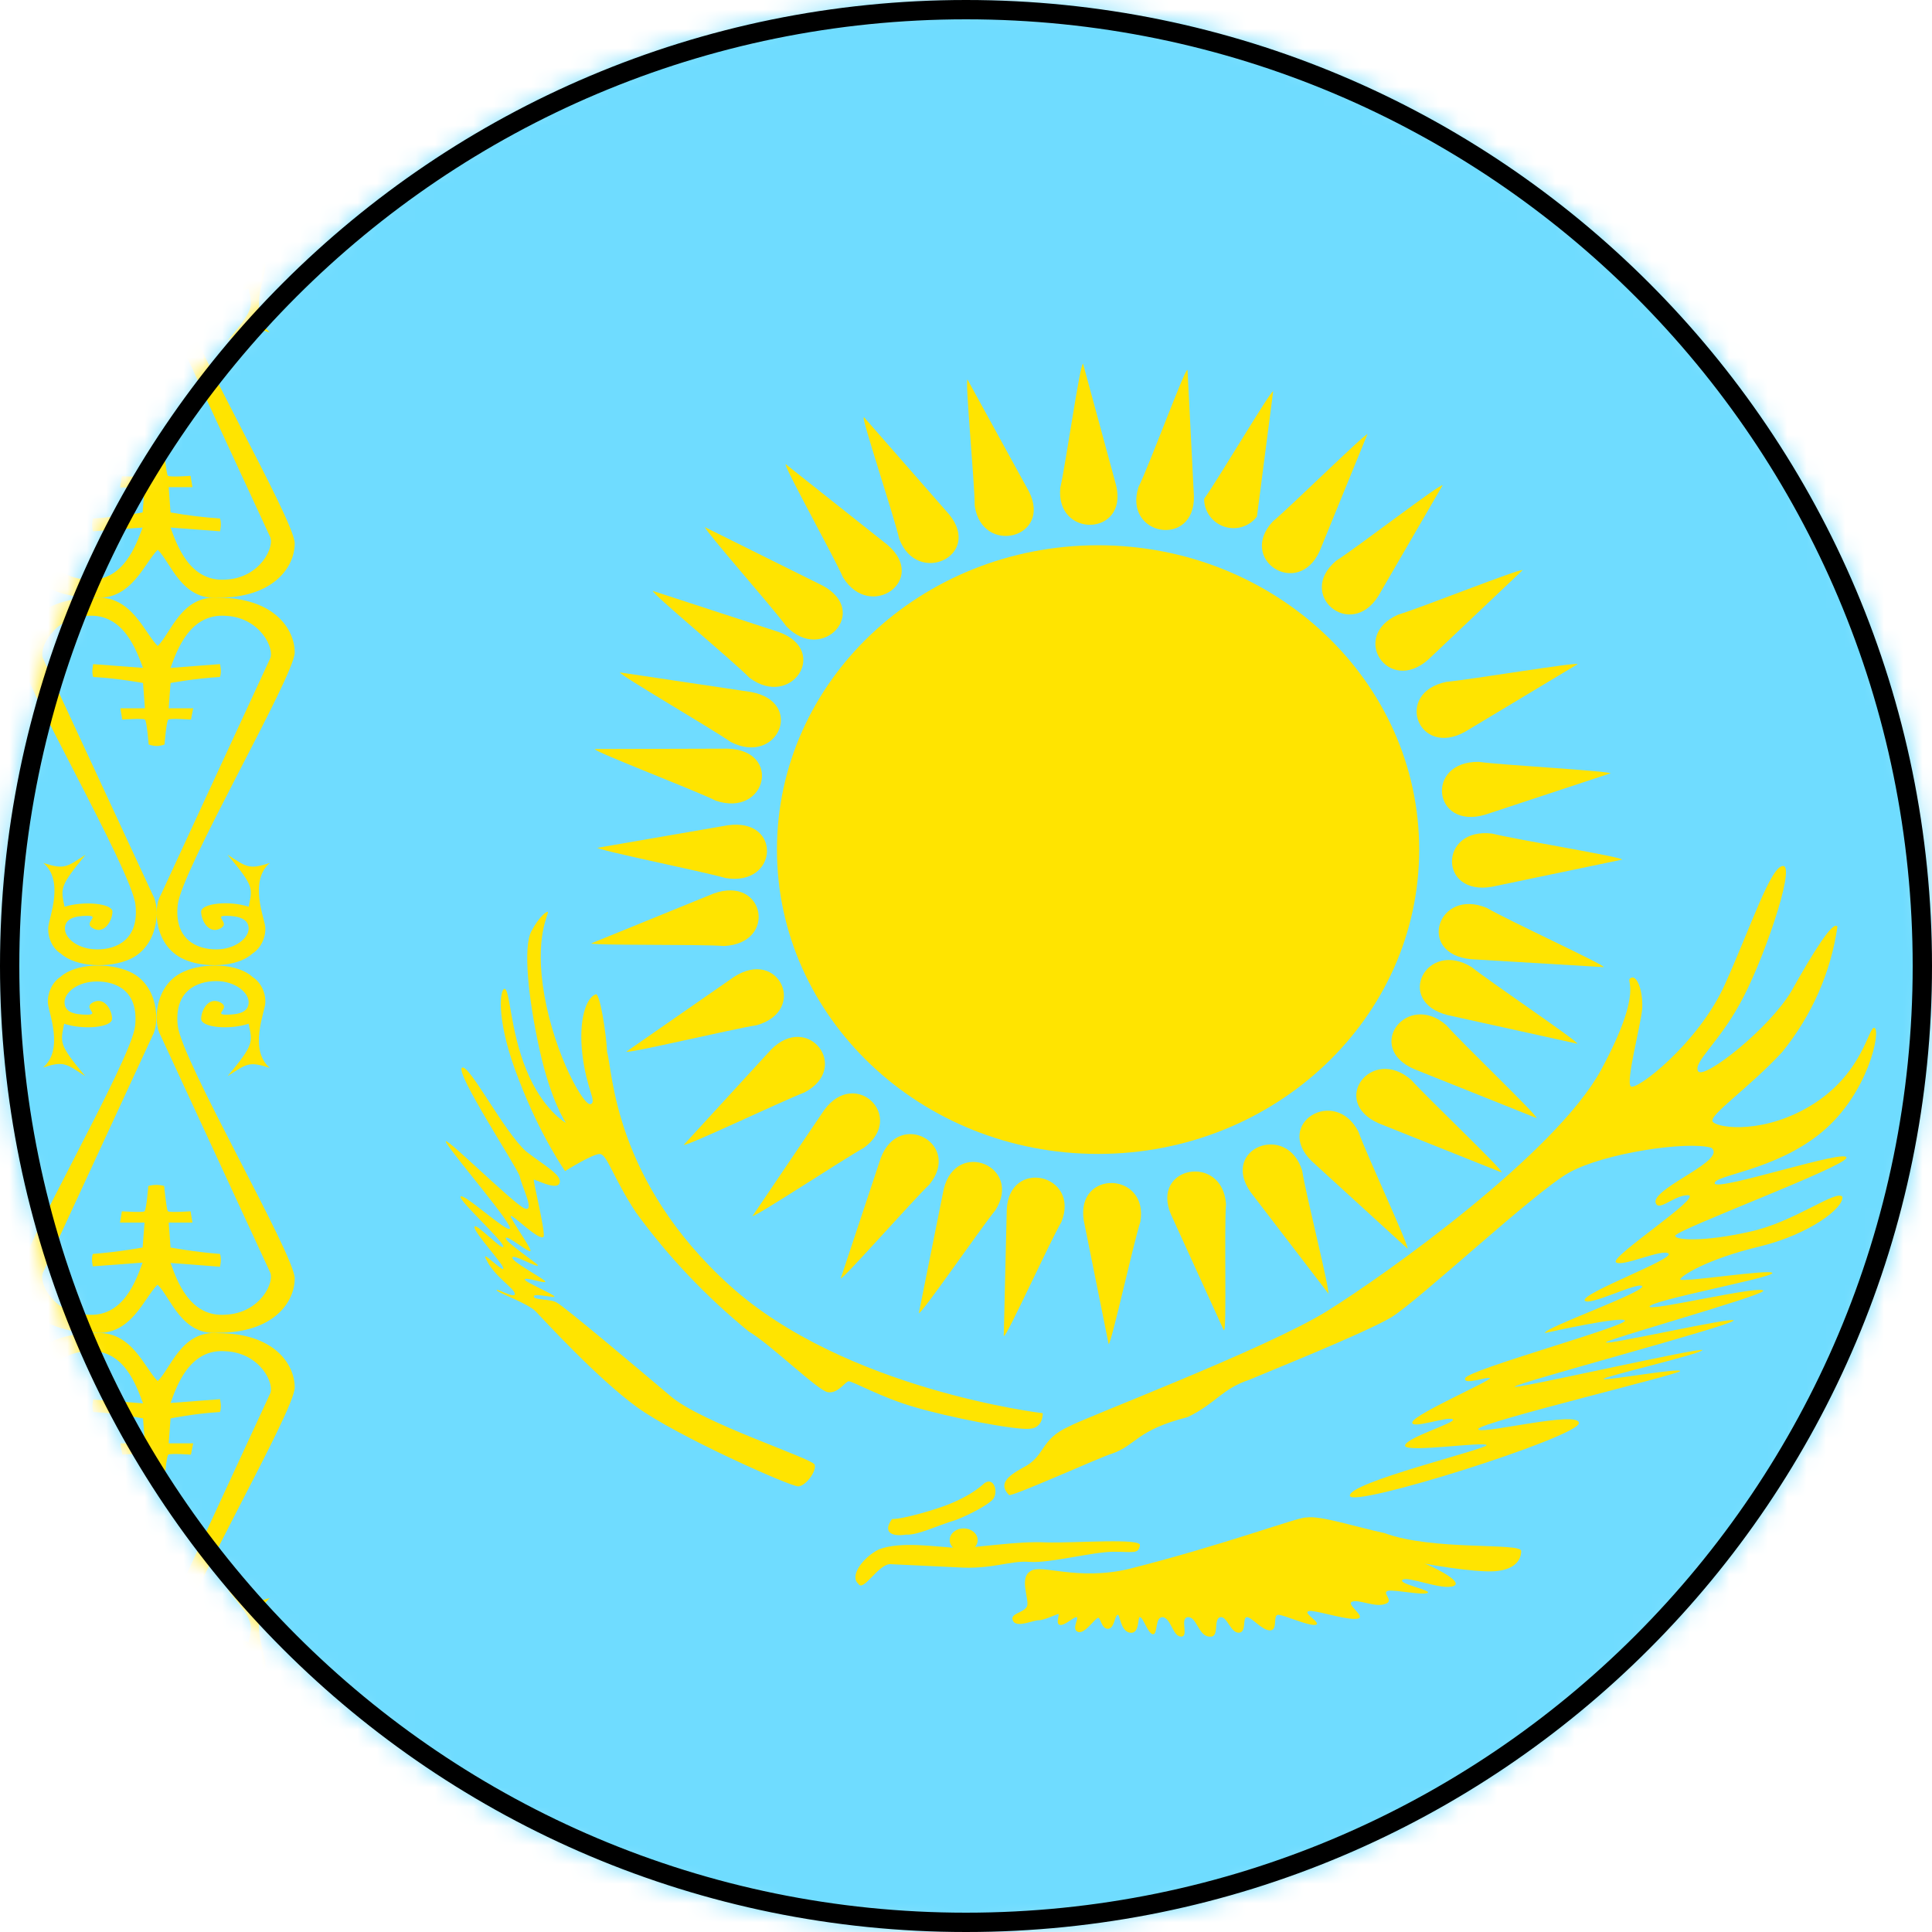 <svg width="100" height="100" viewBox="0 0 100 100" fill="none" xmlns="http://www.w3.org/2000/svg">
<g clip-path="url(#clip0_657_6102)">
<mask id="mask0_657_6102" style="mask-type:luminance" maskUnits="userSpaceOnUse" x="0" y="0" width="100" height="100">
<path d="M100 50C100 22.386 77.614 0 50 0C22.386 0 0 22.386 0 50C0 77.614 22.386 100 50 100C77.614 100 100 77.614 100 50Z" fill="white"/>
</mask>
<g mask="url(#mask0_657_6102)">
<path fill-rule="evenodd" clip-rule="evenodd" d="M0 0H100V100H0V0Z" fill="#6FDCFF"/>
<path fill-rule="evenodd" clip-rule="evenodd" d="M8.399 97.265C9.083 97.91 8.848 99.023 10.743 98.887C13.614 98.887 13.692 97.129 13.692 95.898C13.692 94.668 9.395 92.969 9.2 91.153C9.005 89.336 10.196 88.847 11.192 88.847C12.169 88.847 12.872 89.434 12.872 89.922C12.872 90.41 12.384 90.566 11.7 90.566C11.016 90.566 11.993 90.215 11.387 89.922C10.782 89.629 10.411 90.352 10.411 90.801C10.411 91.23 11.895 91.367 12.872 91.055C13.067 92.031 13.184 92.09 11.778 93.75C12.774 93.105 12.872 92.969 13.966 93.32C12.872 92.383 13.692 90.469 13.731 89.98C13.77 89.492 13.536 88.906 13.087 88.613C12.286 87.91 10.548 87.871 9.513 88.34C7.989 89.004 7.911 90.996 8.321 91.66L12.52 95.957C12.813 96.465 12.911 97.871 11.134 97.949C9.239 98.086 8.595 95.528 8.263 94.668C7.813 95.605 7.325 98.184 5.43 98.028C3.653 97.969 3.302 96.562 3.595 96.055L7.911 91.66C8.302 90.996 8.243 89.004 6.739 88.34C5.684 87.871 3.946 87.91 3.145 88.633C2.716 88.906 2.462 89.492 2.501 89.98C2.54 90.469 3.36 92.383 2.266 93.301C3.36 92.949 3.438 93.105 4.434 93.75C3.067 92.09 3.145 92.012 3.36 91.035C4.337 91.367 5.841 91.23 5.841 90.801C5.841 90.352 5.45 89.629 4.845 89.922C4.259 90.215 5.235 90.566 4.552 90.566C3.848 90.566 3.36 90.43 3.36 89.922C3.36 89.414 4.044 88.847 5.04 88.847C6.036 88.847 7.227 89.355 7.013 91.153C6.817 92.949 2.423 94.922 2.423 96.153C2.423 97.383 2.735 98.887 5.606 98.887C7.501 99.023 7.716 97.91 8.399 97.246V97.265Z" fill="#FFE400"/>
<path fill-rule="evenodd" clip-rule="evenodd" d="M8.164 71.485C8.848 70.821 9.395 68.848 11.289 69.004C14.16 69.004 15.254 70.586 15.254 71.816C15.254 73.047 9.395 83.086 9.199 84.903C9.004 86.699 10.195 87.207 11.192 87.207C12.168 87.207 12.871 86.621 12.871 86.114C12.871 85.606 12.383 85.469 11.699 85.469C11.016 85.469 11.973 85.821 11.387 86.114C10.801 86.406 10.41 85.684 10.41 85.254C10.41 84.805 11.875 84.668 12.871 85C13.067 84.023 13.164 83.946 11.777 82.285C12.774 82.93 12.871 83.066 13.965 82.715C12.871 83.653 13.692 85.566 13.731 86.055C13.77 86.543 13.535 87.129 13.067 87.422C12.285 88.145 10.527 88.164 9.512 87.696C7.988 87.031 7.91 85.039 8.32 84.375L13.965 72.168C14.258 71.66 13.477 70.02 11.68 69.941C9.805 69.785 9.141 71.758 8.828 72.617L11.387 72.422C11.387 72.422 11.485 72.813 11.387 73.086C10.059 73.164 8.828 73.418 8.828 73.418L8.731 74.707H10L9.883 75.293C9.883 75.293 8.828 75.215 8.711 75.293C8.613 75.371 8.516 76.602 8.516 76.602C8.516 76.602 8.32 76.66 8.125 76.66C7.891 76.66 7.695 76.602 7.695 76.602C7.695 76.602 7.598 75.371 7.5 75.293C7.403 75.215 6.328 75.293 6.328 75.293L6.231 74.707H7.5L7.403 73.418C7.403 73.418 6.153 73.164 4.824 73.086C4.727 72.832 4.824 72.441 4.824 72.441L7.403 72.637C7.07 71.758 6.426 69.785 4.531 69.941C2.754 70 1.953 71.66 2.246 72.168L7.91 84.375C8.301 85.039 8.223 87.031 6.719 87.696C5.684 88.164 3.946 88.145 3.145 87.422C2.696 87.129 2.461 86.543 2.5 86.055C2.539 85.566 3.34 83.653 2.246 82.735C3.34 83.086 3.438 82.93 4.434 82.285C3.067 83.946 3.145 84.023 3.34 85C4.336 84.668 5.82 84.805 5.82 85.254C5.82 85.684 5.43 86.406 4.844 86.114C4.238 85.821 5.235 85.469 4.531 85.469C3.848 85.469 3.36 85.606 3.36 86.114C3.36 86.621 4.043 87.207 5.039 87.207C6.035 87.207 7.207 86.699 7.012 84.883C6.817 83.086 0.957 73.047 0.957 71.797C0.957 70.586 2.051 69.004 4.922 69.004C6.817 68.848 7.481 70.821 8.164 71.485Z" fill="#FFE400"/>
<path fill-rule="evenodd" clip-rule="evenodd" d="M8.164 66.504C8.848 67.168 9.395 69.14 11.29 68.984C14.161 68.984 15.254 67.403 15.254 66.172C15.254 64.941 9.395 54.903 9.2 53.086C9.004 51.289 10.196 50.781 11.192 50.781C12.168 50.781 12.871 51.367 12.871 51.875C12.871 52.383 12.383 52.52 11.7 52.52C11.016 52.52 11.993 52.168 11.387 51.875C10.782 51.582 10.411 52.305 10.411 52.734C10.411 53.184 11.875 53.32 12.871 52.988C13.067 53.965 13.165 54.043 11.778 55.703C12.774 55.059 12.871 54.922 13.965 55.273C12.871 54.336 13.692 52.422 13.731 51.934C13.77 51.445 13.536 50.859 13.067 50.566C12.286 49.844 10.528 49.824 9.512 50.293C7.989 50.957 7.911 52.949 8.321 53.613L13.965 65.82C14.258 66.328 13.477 67.969 11.68 68.047C9.805 68.203 9.141 66.23 8.829 65.371L11.387 65.566C11.387 65.566 11.485 65.176 11.387 64.903C10.059 64.805 8.829 64.57 8.829 64.57L8.731 63.281H9.961L9.864 62.695C9.864 62.695 8.809 62.773 8.692 62.695C8.614 62.617 8.497 61.387 8.497 61.387C8.497 61.387 8.301 61.328 8.106 61.328C7.872 61.328 7.676 61.387 7.676 61.387C7.676 61.387 7.579 62.617 7.481 62.695C7.383 62.773 6.309 62.695 6.309 62.695L6.211 63.281H7.481L7.383 64.57C7.383 64.57 6.133 64.805 4.805 64.903C4.707 65.156 4.805 65.547 4.805 65.547L7.383 65.352C7.051 66.23 6.407 68.203 4.512 68.047C2.735 67.988 1.934 66.328 2.247 65.82L7.891 53.613C8.282 52.949 8.204 50.957 6.7 50.293C5.664 49.824 3.926 49.844 3.125 50.566C2.676 50.859 2.442 51.445 2.481 51.934C2.52 52.422 3.321 54.336 2.227 55.254C3.321 54.903 3.418 55.059 4.414 55.703C3.028 54.043 3.125 53.965 3.321 52.988C4.317 53.32 5.801 53.184 5.801 52.734C5.801 52.285 5.411 51.582 4.825 51.875C4.239 52.168 5.215 52.52 4.512 52.52C3.829 52.52 3.34 52.383 3.34 51.875C3.34 51.367 4.024 50.801 5.02 50.801C6.016 50.801 7.188 51.289 6.993 53.105C6.797 54.903 0.938 64.941 0.938 66.191C0.938 67.403 2.032 68.984 4.903 68.984C6.797 69.14 7.461 67.168 8.145 66.504H8.164Z" fill="#FFE400"/>
<path fill-rule="evenodd" clip-rule="evenodd" d="M8.164 33.437C8.848 32.773 9.395 30.801 11.289 30.937C14.16 30.937 15.254 32.539 15.254 33.77C15.254 34.98 9.395 45.02 9.199 46.836C9.004 48.633 10.195 49.141 11.192 49.141C12.168 49.141 12.871 48.555 12.871 48.066C12.871 47.578 12.383 47.402 11.699 47.402C11.016 47.402 11.973 47.773 11.387 48.066C10.801 48.359 10.41 47.637 10.41 47.188C10.41 46.758 11.875 46.601 12.871 46.933C13.067 45.957 13.164 45.898 11.777 44.238C12.774 44.883 12.871 45.02 13.965 44.668C12.871 45.605 13.692 47.52 13.731 47.988C13.77 48.457 13.535 49.063 13.067 49.355C12.285 50.078 10.527 50.117 9.512 49.648C7.988 48.965 7.91 46.973 8.32 46.328L13.965 34.121C14.258 33.613 13.477 31.953 11.68 31.875C9.805 31.738 9.141 33.711 8.828 34.57L11.387 34.375C11.387 34.375 11.485 34.766 11.387 35.039C10.059 35.117 8.828 35.352 8.828 35.352L8.731 36.66H10L9.883 37.246C9.883 37.246 8.828 37.168 8.711 37.246C8.613 37.305 8.516 38.535 8.516 38.535C8.516 38.535 8.32 38.613 8.125 38.613C7.891 38.613 7.695 38.535 7.695 38.535C7.695 38.535 7.598 37.305 7.5 37.246C7.403 37.168 6.328 37.246 6.328 37.246L6.231 36.66H7.5L7.403 35.352C7.403 35.352 6.153 35.117 4.824 35.039C4.727 34.785 4.824 34.375 4.824 34.375L7.403 34.57C7.07 33.711 6.426 31.738 4.531 31.875C2.754 31.953 1.953 33.613 2.246 34.121L7.91 46.328C8.301 46.973 8.223 48.965 6.719 49.648C5.684 50.117 3.946 50.078 3.145 49.355C2.696 49.082 2.461 48.496 2.5 47.988C2.539 47.48 3.34 45.605 2.246 44.668C3.34 45.02 3.438 44.883 4.434 44.238C3.067 45.898 3.145 45.976 3.34 46.933C4.336 46.621 5.82 46.758 5.82 47.188C5.82 47.617 5.43 48.359 4.844 48.066C4.238 47.773 5.235 47.402 4.531 47.402C3.848 47.402 3.36 47.558 3.36 48.066C3.36 48.574 4.043 49.141 5.039 49.141C6.035 49.141 7.207 48.633 7.012 46.836C6.817 45.02 0.957 34.98 0.957 33.75C0.957 32.539 2.051 30.937 4.922 30.937C6.817 30.801 7.481 32.773 8.164 33.437Z" fill="#FFE400"/>
<path fill-rule="evenodd" clip-rule="evenodd" d="M8.164 28.457C8.848 29.121 9.395 31.074 11.289 30.937C14.16 30.937 15.254 29.355 15.254 28.125C15.254 26.895 9.395 16.855 9.199 15.039C9.004 13.242 10.195 12.734 11.192 12.734C12.168 12.734 12.871 13.32 12.871 13.809C12.871 14.297 12.383 14.473 11.699 14.473C11.016 14.473 11.992 14.101 11.387 13.809C10.781 13.516 10.41 14.258 10.41 14.687C10.41 15.117 11.875 15.273 12.871 14.941C13.067 15.918 13.164 15.976 11.777 17.637C12.774 16.992 12.871 16.855 13.965 17.207C12.871 16.27 13.692 14.355 13.731 13.887C13.77 13.418 13.535 12.812 13.067 12.52C12.285 11.797 10.527 11.758 9.512 12.226C7.988 12.91 7.91 14.902 8.32 15.547L13.965 27.754C14.258 28.262 13.477 29.922 11.68 30C9.805 30.137 9.141 28.164 8.828 27.305L11.387 27.5C11.387 27.5 11.485 27.109 11.387 26.836C10.529 26.78 9.675 26.676 8.828 26.523L8.731 25.215H9.961L9.863 24.629C9.863 24.629 8.809 24.707 8.692 24.629C8.613 24.57 8.496 23.34 8.496 23.34C8.496 23.34 8.301 23.262 8.106 23.262C7.871 23.262 7.676 23.34 7.676 23.34C7.676 23.34 7.578 24.57 7.481 24.648C7.383 24.707 6.309 24.648 6.309 24.648L6.211 25.234H7.481L7.383 26.523C7.383 26.523 6.133 26.758 4.805 26.836C4.75 27.054 4.75 27.282 4.805 27.5L7.383 27.305C7.051 28.164 6.406 30.137 4.512 30C2.735 29.922 1.934 28.262 2.246 27.754L7.891 15.547C8.281 14.902 8.203 12.91 6.699 12.226C5.664 11.758 3.926 11.797 3.125 12.52C2.676 12.812 2.442 13.379 2.481 13.887C2.52 14.395 3.321 16.27 2.227 17.207C3.321 16.855 3.418 17.012 4.414 17.637C3.028 15.976 3.125 15.918 3.321 14.941C4.317 15.254 5.801 15.137 5.801 14.687C5.801 14.238 5.41 13.516 4.824 13.809C4.238 14.101 5.215 14.473 4.512 14.473C3.828 14.473 3.34 14.316 3.34 13.809C3.34 13.301 4.024 12.734 5.02 12.734C6.016 12.734 7.207 13.242 7.012 15.039C6.817 16.855 0.957 26.895 0.957 28.125C0.957 29.355 2.051 30.937 4.922 30.937C6.817 31.074 7.481 29.121 8.164 28.457Z" fill="#FFE400"/>
<path fill-rule="evenodd" clip-rule="evenodd" d="M8.399 2.676C9.083 2.012 8.848 0.918 10.743 1.035C13.614 1.035 13.692 2.793 13.692 4.023C13.692 5.254 9.395 6.972 9.2 8.769C9.005 10.586 10.196 11.094 11.192 11.094C12.169 11.094 12.872 10.508 12.872 10C12.872 9.492 12.384 9.375 11.72 9.375C11.056 9.375 12.012 9.746 11.407 10.019C10.802 10.293 10.431 9.59 10.431 9.16C10.431 8.73 11.915 8.574 12.891 8.906C13.087 7.929 13.204 7.851 11.798 6.191C12.774 6.836 12.891 6.972 13.966 6.64C12.872 7.578 13.692 9.492 13.731 9.961C13.77 10.43 13.536 11.035 13.087 11.328C12.286 12.051 10.548 12.09 9.513 11.621C7.989 10.937 7.911 8.945 8.321 8.301L12.52 4.004C12.813 3.476 12.911 2.07 11.134 1.992C9.239 1.855 8.595 4.433 8.263 5.273C7.813 4.336 7.325 1.758 5.43 1.894C3.653 1.972 3.302 3.379 3.595 3.887L7.911 8.281C8.302 8.926 8.243 10.918 6.739 11.601C5.684 12.07 3.946 12.031 3.145 11.308C2.716 11.015 2.462 10.449 2.501 9.941C2.54 9.433 3.36 7.558 2.266 6.621C3.36 6.972 3.438 6.816 4.434 6.172C3.067 7.832 3.145 7.929 3.36 8.886C4.337 8.554 5.841 8.691 5.841 9.14C5.841 9.57 5.45 10.312 4.845 10C4.259 9.726 5.235 9.355 4.552 9.355C3.848 9.355 3.36 9.511 3.36 10C3.36 10.488 4.044 11.094 5.04 11.094C6.036 11.094 7.227 10.586 7.013 8.769C6.817 6.972 2.423 5 2.423 3.769C2.423 2.539 2.735 1.035 5.606 1.035C7.501 0.898 7.716 2.012 8.399 2.676Z" fill="#FFE400"/>
<path d="M73.457 43.975C73.457 35.275 66.016 28.223 56.836 28.223C47.657 28.223 40.215 35.275 40.215 43.975C40.215 52.674 47.657 59.727 56.836 59.727C66.016 59.727 73.457 52.674 73.457 43.975Z" fill="#FFE400"/>
<path fill-rule="evenodd" clip-rule="evenodd" d="M56.055 18.828C55.899 18.828 55.157 24.062 54.883 25.234C54.61 27.871 58.399 27.773 57.774 25.137L56.055 18.809V18.828ZM57.383 69.57C57.52 69.57 58.653 64.395 59.024 63.242C59.473 60.645 55.684 60.508 56.094 63.164L57.383 69.57ZM30.899 43.867C30.899 44.004 36.348 45.098 37.559 45.449C40.294 45.898 40.489 42.324 37.676 42.715L30.899 43.887V43.867ZM83.965 44.492C83.965 44.355 78.457 43.457 77.227 43.145C74.473 42.813 74.454 46.387 77.227 45.898L83.965 44.492ZM36.485 27.266C36.387 27.363 39.981 31.426 40.704 32.422C42.579 34.375 45.059 31.641 42.579 30.312L36.485 27.285V27.266ZM77.715 60.664C77.813 60.566 73.868 56.816 73.047 55.898C70.997 54.102 68.79 57.012 71.368 58.145L77.715 60.683V60.664ZM44.708 21.602C44.59 21.66 46.27 26.699 46.544 27.891C47.481 30.371 50.88 28.75 49.122 26.621L44.727 21.602H44.708ZM68.75 66.992C68.888 66.933 67.579 61.797 67.403 60.605C66.641 58.066 63.145 59.433 64.727 61.699L68.77 66.973L68.75 66.992ZM74.669 25.117C74.551 25.02 70.215 28.359 69.161 29.023C67.071 30.781 69.903 33.164 71.348 30.84L74.669 25.117ZM38.926 62.949C39.024 63.047 43.614 60.02 44.708 59.414C46.915 57.813 44.278 55.234 42.657 57.461L38.946 62.949H38.926ZM32.09 34.805C32.032 34.922 36.778 37.676 37.813 38.398C40.255 39.668 41.68 36.348 38.887 35.82L32.09 34.805ZM81.641 54.023C81.7 53.906 77.149 50.84 76.172 50.058C73.829 48.613 72.169 51.836 74.922 52.539L81.641 54.023ZM65.899 20.254C65.763 20.215 63.047 24.824 62.325 25.82C62.326 26.138 62.427 26.448 62.613 26.706C62.8 26.964 63.062 27.157 63.363 27.258C63.665 27.359 63.991 27.364 64.295 27.27C64.599 27.177 64.866 26.991 65.059 26.738L65.899 20.254ZM47.559 67.969C47.696 68.027 50.743 63.594 51.524 62.637C52.95 60.371 49.493 58.926 48.848 61.543L47.559 67.969ZM32.422 54.433C32.481 54.551 37.891 53.262 39.161 53.066C41.817 52.324 40.333 49.043 37.989 50.566L32.422 54.433ZM81.661 34.375C81.622 34.258 76.133 35.176 74.864 35.293C72.13 35.859 73.399 39.238 75.84 37.871L81.661 34.375Z" fill="#FFE400"/>
<path fill-rule="evenodd" clip-rule="evenodd" d="M61.446 19.16C61.309 19.141 59.473 24.121 58.926 25.215C58.125 27.754 61.856 28.379 61.797 25.684L61.465 19.141L61.446 19.16ZM51.973 69.141C52.11 69.18 54.317 64.316 54.942 63.242C55.919 60.781 52.247 59.922 52.11 62.597L51.954 69.141H51.973ZM50.079 19.648C49.942 19.688 50.45 24.961 50.45 26.172C50.821 28.77 54.473 27.871 53.263 25.449L50.079 19.648ZM63.36 68.847C63.497 68.828 63.36 63.535 63.458 62.324C63.282 59.688 59.551 60.352 60.606 62.852L63.34 68.847H63.36ZM40.665 24.023C40.547 24.102 43.145 28.77 43.633 29.883C45.04 32.168 48.067 30.02 45.938 28.203L40.665 24.023ZM72.852 64.629C72.969 64.551 70.704 59.707 70.313 58.574C69.082 56.211 65.919 58.164 67.891 60.097L72.852 64.629ZM33.79 30.586C33.712 30.703 37.911 34.18 38.79 35.078C40.958 36.719 42.969 33.672 40.313 32.715L33.79 30.586ZM79.532 57.871C79.61 57.754 75.684 54.004 74.864 53.066C72.832 51.289 70.606 54.199 73.184 55.332L79.532 57.871ZM30.782 38.77C30.743 38.906 35.919 40.879 37.051 41.445C39.669 42.324 40.508 38.828 37.657 38.75L30.782 38.77ZM83.008 50.059C83.067 49.941 78.047 47.637 76.954 46.992C74.415 45.938 73.301 49.375 76.133 49.648L83.008 50.059ZM30.606 48.828C30.626 48.945 36.212 48.867 37.481 48.965C40.255 48.828 39.59 45.293 36.934 46.25L30.606 48.828ZM83.38 40.039C83.38 39.902 77.794 39.609 76.544 39.434C73.75 39.395 74.161 42.969 76.875 42.168L83.38 40.02V40.039ZM35.391 59.258C35.469 59.375 40.469 56.992 41.641 56.543C44.063 55.273 41.837 52.363 39.903 54.336L35.391 59.258ZM78.809 29.512C78.731 29.395 73.594 31.445 72.364 31.816C69.844 32.93 71.856 35.977 73.926 34.141L78.809 29.512ZM43.516 66.172C43.633 66.23 47.208 62.168 48.106 61.309C49.805 59.219 46.544 57.403 45.587 59.941L43.516 66.172ZM70.801 22.461C70.704 22.383 66.837 26.191 65.88 26.992C64.044 28.965 67.169 30.996 68.301 28.535L70.782 22.461H70.801Z" fill="#FFE400"/>
<path fill-rule="evenodd" clip-rule="evenodd" d="M31.423 54.452C31.721 55.459 31.764 61.1 37.774 66.539C43.741 71.938 53.971 73.147 53.971 73.147C53.971 73.147 54.014 73.913 53.289 73.953C52.565 74.034 49.069 73.349 47.322 72.825C45.617 72.341 44.082 71.455 43.912 71.495C43.699 71.576 43.358 72.14 42.846 72.059C42.335 71.978 39.862 69.561 38.754 68.916C36.538 67.105 34.575 65.034 32.914 62.752C31.721 60.939 31.423 59.73 31.039 59.73C30.655 59.73 29.249 60.616 29.249 60.616C29.249 60.616 27.97 58.803 26.862 55.902C25.711 53.001 25.839 51.309 26.095 51.188C26.393 51.068 26.393 53.324 27.245 55.379C28.098 57.474 29.291 58.118 29.291 58.118C29.291 58.118 28.524 57.031 27.927 54.331C27.331 51.631 27.075 49.013 27.501 48.207C27.927 47.401 28.311 47.159 28.354 47.199C28.439 47.28 27.629 48.449 28.183 51.551C28.737 54.654 30.229 57.272 30.57 57.151C30.911 57.031 30.357 56.386 30.144 54.573C29.931 52.76 30.357 51.631 30.826 51.47C31.039 51.309 31.38 53.485 31.423 54.452ZM27.245 59.609C26.095 58.602 24.304 55.096 23.921 55.258C23.494 55.459 26.819 60.496 26.904 60.898C26.99 61.382 27.714 62.752 27.16 62.551C26.606 62.349 22.642 58.401 23.111 59.166C23.58 59.931 26.563 63.396 26.393 63.598C26.222 63.799 23.921 61.664 23.835 61.946C23.793 62.188 26.095 64.283 26.052 64.525C26.009 64.766 24.56 63.195 24.56 63.517C24.56 63.84 26.052 65.411 26.052 65.653C26.052 65.895 24.773 64.525 25.199 65.25C25.583 66.056 26.691 66.741 26.649 66.982C26.606 67.224 25.711 66.66 25.711 66.781C25.711 66.902 27.373 67.466 27.757 67.909C28.183 68.352 30.911 71.334 32.957 72.825C35.003 74.316 40.885 76.934 41.312 76.934C41.695 76.934 42.292 76.129 42.164 75.806C42.036 75.484 36.282 73.631 34.705 72.261C33.085 70.891 29.163 67.587 28.823 67.426C28.524 67.224 27.629 67.305 27.629 67.103C27.629 66.902 28.78 67.224 28.695 67.103C28.652 66.982 27.117 66.338 27.16 66.217C27.245 66.096 28.226 66.459 28.226 66.338C28.226 66.217 26.436 65.29 26.521 65.089C26.563 64.887 27.842 65.653 27.842 65.492C27.842 65.411 26.137 64.283 26.18 64.081C26.222 63.88 27.501 64.968 27.459 64.726C27.416 64.484 26.436 63.114 26.436 62.953C26.436 62.752 27.97 64.323 28.14 64.001C28.226 63.719 27.586 61.1 27.629 61.06C27.672 61.019 28.78 61.623 28.95 61.261C29.163 60.858 28.183 60.334 27.245 59.609ZM46.895 79.432C46.085 79.553 45.702 79.271 46.171 78.626C46.81 78.626 48.515 78.103 49.112 77.861C49.709 77.619 50.348 77.297 50.86 76.854C51.371 76.33 51.712 77.136 51.414 77.579C51.201 77.861 50.22 78.385 49.495 78.667C48.43 78.989 47.492 79.473 46.895 79.432ZM52.224 77.378C51.67 76.814 52.138 76.411 52.948 75.967C54.142 75.363 53.801 74.517 55.335 73.832C56.017 73.429 65.565 69.803 68.677 67.869C71.788 65.935 80.527 59.69 82.871 55.379C85.173 51.108 84.065 50.786 84.405 50.624C84.704 50.423 85.045 51.228 85.002 52.196C84.917 53.122 84.15 55.943 84.405 56.225C84.661 56.507 87.901 54.008 89.265 50.987C90.629 47.965 91.652 44.822 92.291 44.822C92.973 44.822 91.183 49.98 90.032 51.994C88.924 54.008 87.603 55.016 87.901 55.459C88.242 55.862 91.567 53.243 92.718 51.309C93.825 49.335 94.891 47.602 95.105 47.965C94.765 50.325 93.781 52.561 92.248 54.452C90.458 56.386 88.327 57.796 88.668 58.078C88.966 58.401 91.396 58.723 93.911 57.111C96.468 55.459 96.724 53.082 97.022 53.203C97.363 53.324 96.724 56.587 94.295 58.602C91.865 60.616 88.668 60.818 88.753 61.261C88.924 61.664 95.701 59.408 95.573 59.931C95.445 60.415 86.793 63.638 86.707 63.961C86.707 64.202 88.199 64.283 90.543 63.759C92.845 63.276 95.062 61.543 95.36 61.946C95.445 62.51 93.698 63.88 91.055 64.525C88.37 65.169 87.048 66.016 86.963 66.217C86.92 66.418 91.737 65.653 91.737 65.895C91.737 66.136 85.428 67.305 85.386 67.627C85.301 67.909 91.353 66.459 91.268 66.821C91.097 67.103 83.042 69.36 83.127 69.481C83.169 69.641 89.862 68.111 89.734 68.352C89.563 68.634 78.48 71.576 78.395 71.777C78.31 71.938 88.199 69.682 88.114 69.883C88.029 70.085 82.999 71.253 82.999 71.374C82.999 71.495 87.048 70.77 86.963 70.971C86.92 71.132 76.733 73.59 76.52 73.953C76.307 74.356 81.805 72.946 81.72 73.671C81.635 74.396 69.913 78.103 69.87 77.418C69.785 76.733 76.989 75 76.946 74.799C76.861 74.597 72.812 75.202 72.726 74.839C72.684 74.436 75.412 73.631 75.198 73.469C74.985 73.268 72.939 74.034 73.11 73.59C73.323 73.147 77.202 71.455 77.117 71.334C77.074 71.213 75.71 71.737 75.838 71.334C76.008 70.891 84.235 68.634 84.107 68.352C83.979 68.111 80.313 68.916 79.972 68.997C79.845 68.755 85.088 66.902 85.002 66.579C84.832 66.298 82.189 67.667 82.018 67.305C81.933 66.902 86.665 65.169 86.366 64.887C86.068 64.605 83.937 65.613 83.638 65.331C83.34 65.049 88.114 61.946 87.389 61.866C86.665 61.825 85.77 62.832 85.684 62.188C85.77 61.382 89.392 60.052 88.583 59.408C87.304 59.045 82.999 59.69 81.209 60.697C79.418 61.704 73.451 67.305 72.002 68.191C70.552 69.037 65.608 71.011 64.67 71.414C63.221 71.898 62.965 72.623 61.473 73.349C58.788 74.034 58.83 74.799 57.552 75.242C57.083 75.363 52.266 77.538 52.224 77.378ZM45.489 80.198C44.679 80.601 43.955 81.568 44.423 81.971C44.679 82.454 45.489 80.883 46.128 80.963L49.538 81.125C51.371 81.246 52.266 80.762 53.289 80.843C54.312 80.923 56.571 80.319 57.637 80.319C58.703 80.319 58.916 80.44 59.001 79.996C59.129 79.594 55.676 79.876 54.142 79.835C52.607 79.755 50.689 80.117 49.538 80.117C48.472 80.077 46.64 79.755 45.489 80.198Z" fill="#FFE400"/>
<path d="M50.604 79.714C50.604 79.38 50.28 79.11 49.879 79.11C49.479 79.11 49.155 79.38 49.155 79.714C49.155 80.048 49.479 80.319 49.879 80.319C50.28 80.319 50.604 80.048 50.604 79.714Z" fill="#FFE400"/>
<path fill-rule="evenodd" clip-rule="evenodd" d="M67.611 78.546C68.336 78.425 70.297 79.069 71.661 79.352C74.133 80.278 78.736 79.835 78.736 80.278C78.736 80.722 78.438 81.245 77.373 81.326C76.307 81.406 73.621 80.923 73.707 80.923C73.792 80.923 75.838 81.849 75.241 82.091C74.645 82.333 72.897 81.567 72.598 81.769C72.3 81.97 74.218 82.333 73.877 82.454C73.621 82.575 72.3 82.293 71.874 82.333C71.448 82.414 72.215 82.857 71.703 83.018C71.192 83.219 70.339 82.776 69.998 82.897C69.615 83.018 70.765 83.703 70.254 83.784C69.743 83.864 68.549 83.461 67.867 83.381C67.185 83.381 68.506 84.025 68.08 84.106C67.654 84.146 66.46 83.582 66.162 83.582C65.864 83.582 66.162 84.388 65.736 84.388C65.31 84.388 64.798 83.703 64.543 83.703C64.287 83.703 64.543 84.509 64.116 84.509C63.69 84.509 63.519 83.663 63.178 83.703C62.752 83.784 63.178 84.791 62.582 84.71C62.028 84.67 61.942 83.663 61.473 83.703C61.047 83.784 61.559 84.71 61.133 84.71C60.706 84.71 60.621 83.784 60.195 83.703C59.768 83.663 59.939 84.589 59.683 84.589C59.428 84.589 59.172 83.703 59.001 83.703C58.873 83.703 59.001 84.589 58.49 84.509C57.978 84.428 57.978 83.542 57.85 83.582C57.68 83.663 57.68 84.307 57.339 84.307C56.998 84.307 56.955 83.663 56.827 83.743C56.657 83.784 56.145 84.589 55.804 84.469C55.42 84.347 55.89 83.703 55.719 83.703C55.548 83.703 55.122 84.146 54.866 84.106C54.611 84.066 54.866 83.542 54.781 83.542C54.696 83.542 54.057 83.864 53.758 83.864C53.46 83.864 52.65 84.267 52.437 83.904C52.224 83.501 52.991 83.501 53.161 83.139C53.289 82.776 52.735 81.688 53.332 81.326C53.886 80.923 55.719 81.849 58.447 81.205C63.391 79.956 67.228 78.505 67.611 78.546Z" fill="#FFE400"/>
</g>
<path d="M99.5 50C99.5 77.338 77.338 99.5 50 99.5C22.662 99.5 0.5 77.338 0.5 50C0.5 22.662 22.662 0.5 50 0.5C77.338 0.5 99.5 22.662 99.5 50Z" stroke="black"/>
</g>
<defs>
<clipPath id="clip0_657_6102">
<rect width="100" height="100" fill="white"/>
</clipPath>
</defs>
</svg>
